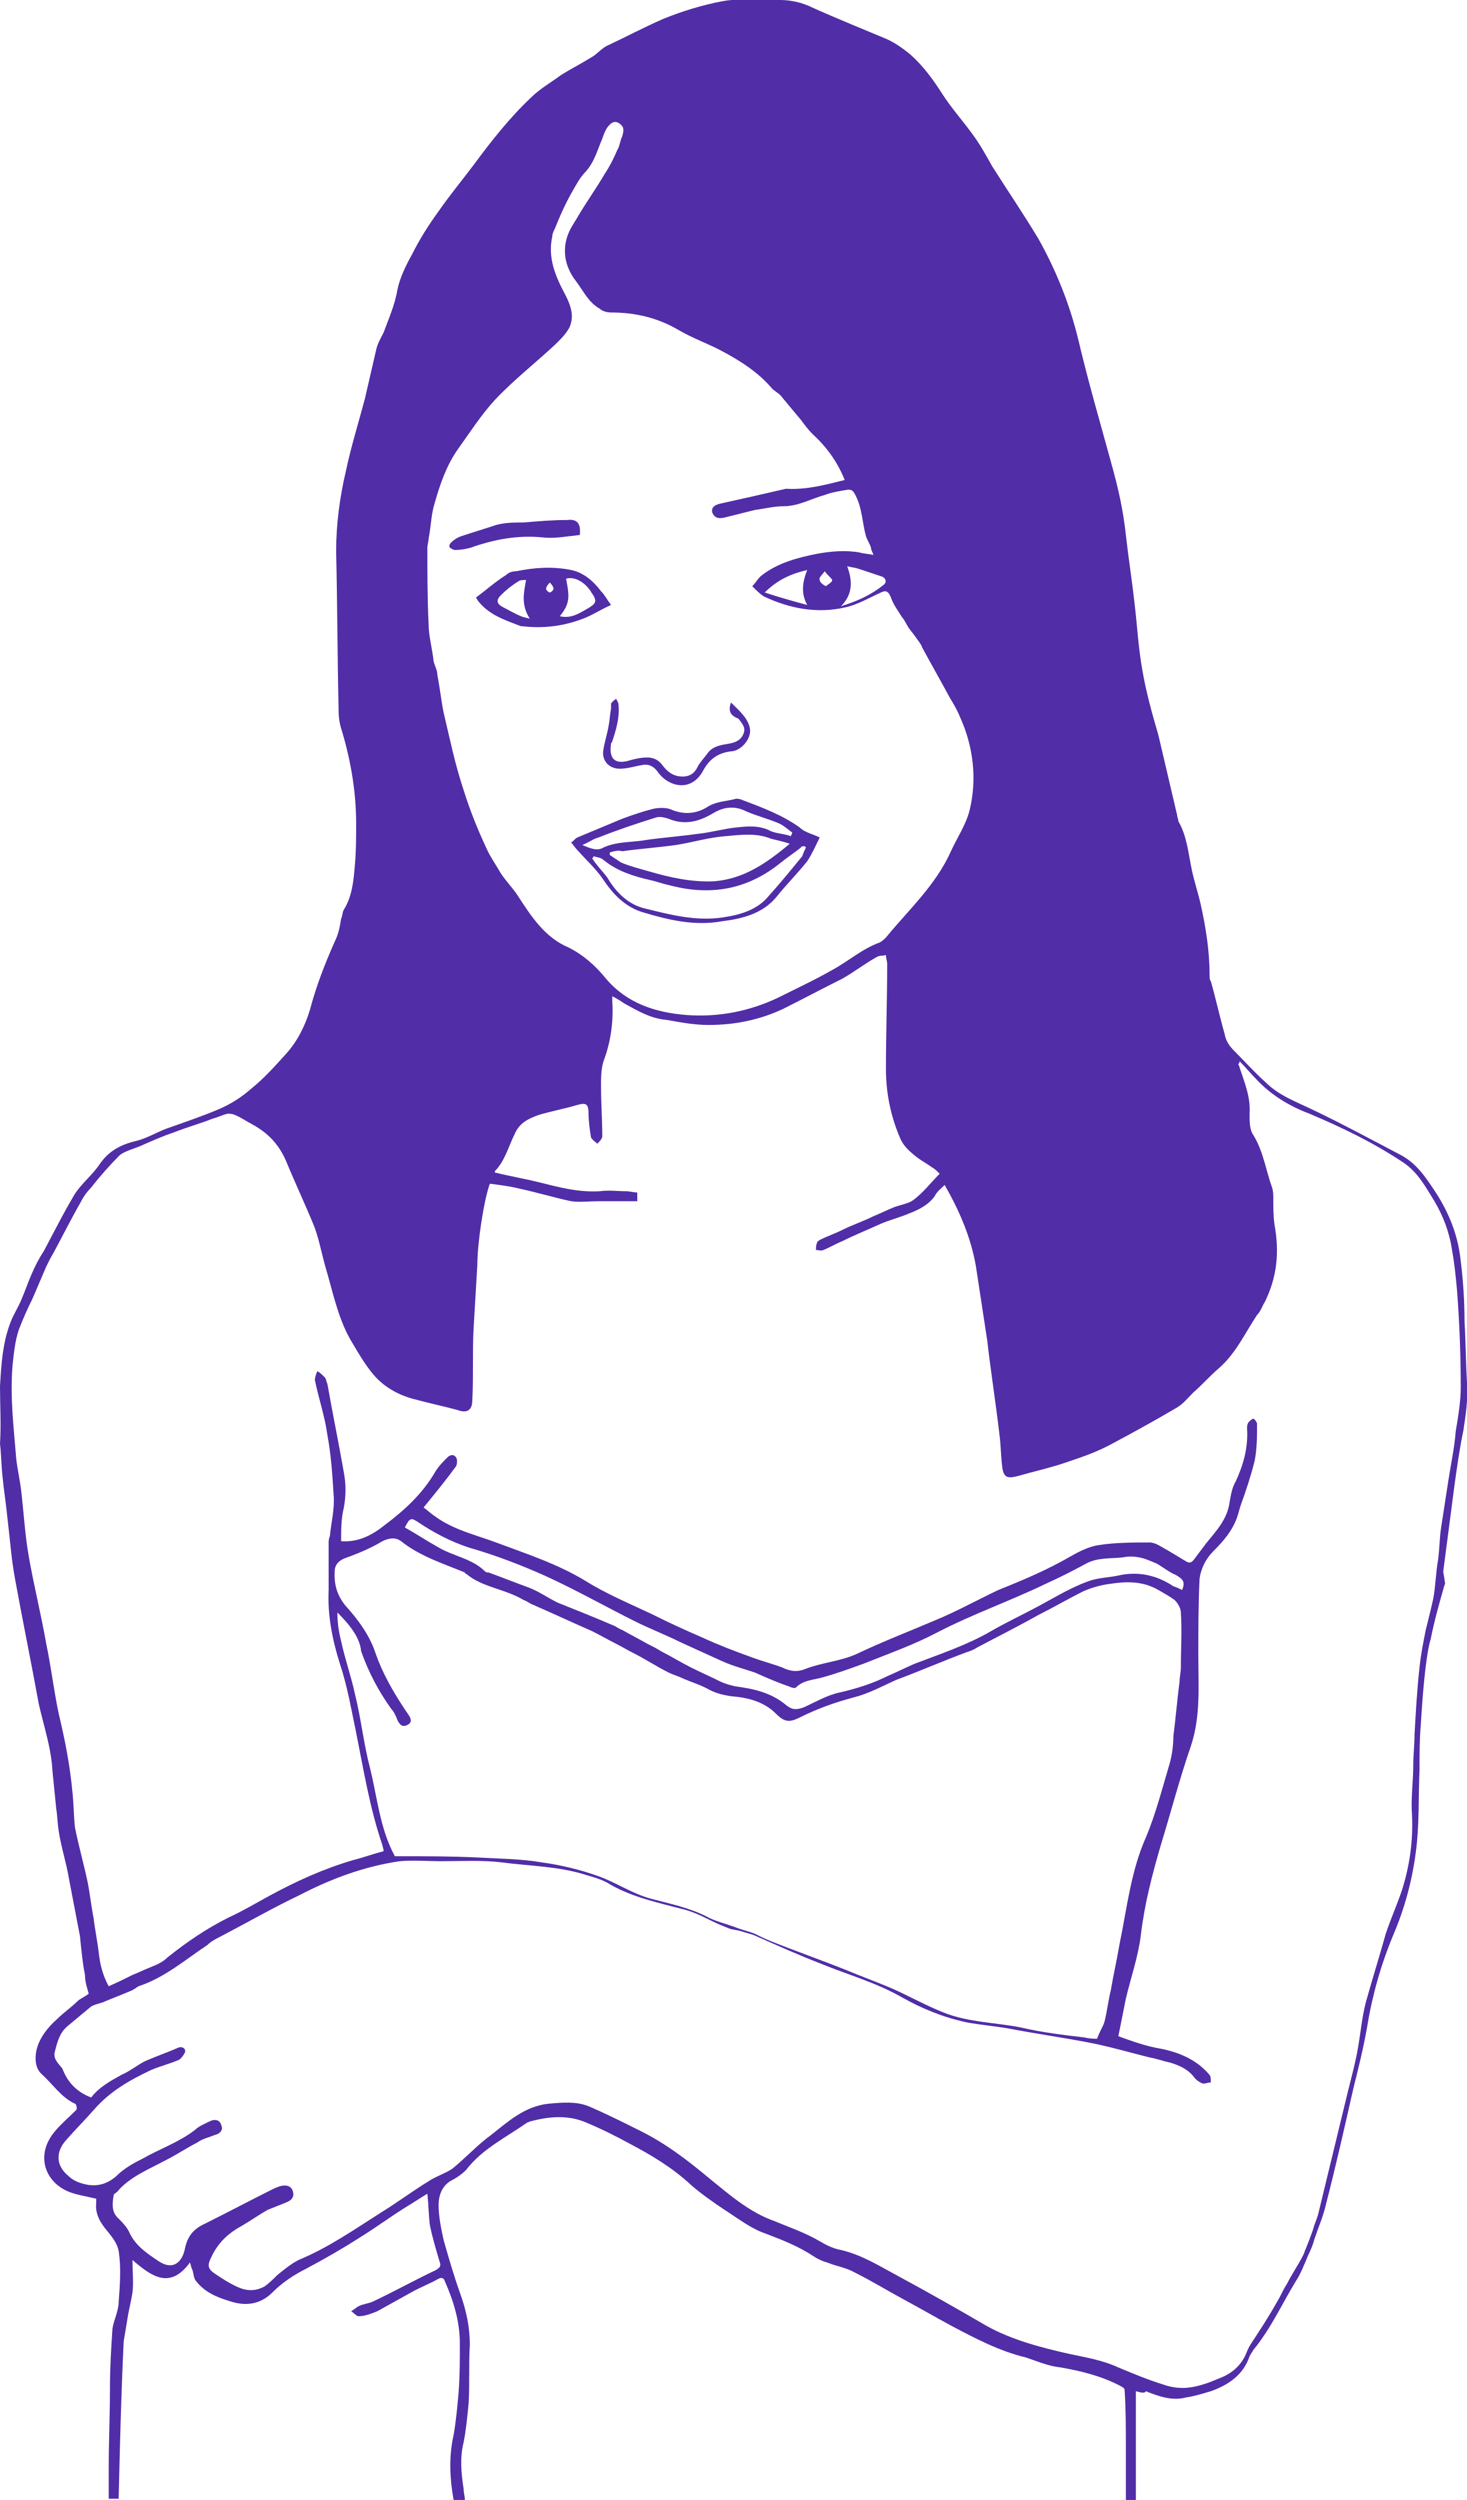 <?xml version="1.0" encoding="utf-8"?>
<!-- Generator: Adobe Illustrator 19.2.1, SVG Export Plug-In . SVG Version: 6.00 Build 0)  -->
<svg version="1.1" id="Layer_1" xmlns="http://www.w3.org/2000/svg" xmlns:xlink="http://www.w3.org/1999/xlink" x="0px" y="0px"
	 viewBox="0 0 117.4 200" style="enable-background:new 0 0 117.4 200;" xml:space="preserve">
<style type="text/css">
	.st0{fill:#512DA8;}
</style>
<g id="skin-main">
	<path class="st0" d="M90.9,191.3c0,3,0,5.8,0,8.7c-0.3,0-0.6,0-0.8,0c0-1.4,0-2.8,0-4.2c0-1.5,0-3-0.1-4.6c0-0.1-0.1-0.2-0.3-0.3
		c-1.5-0.8-3.1-1.2-4.8-1.5c-1-0.1-1.9-0.5-2.8-0.8c-2.1-0.5-4-1.5-5.9-2.5c-1.3-0.7-2.5-1.4-3.8-2.1c-1.3-0.7-2.6-1.5-4-2.2
		c-0.7-0.4-1.5-0.5-2.2-0.8c-0.4-0.1-0.8-0.3-1.1-0.5c-1.2-0.8-2.5-1.3-3.8-1.8c-1.2-0.4-2.2-1.2-3.3-1.9c-0.9-0.6-1.9-1.3-2.7-2
		c-1.5-1.4-3.2-2.4-4.9-3.3c-1.1-0.6-2.3-1.2-3.5-1.7c-1.4-0.6-2.9-0.5-4.4-0.1c-0.1,0-0.2,0.1-0.3,0.1c-1.7,1.2-3.6,2.1-4.9,3.8
		c-0.3,0.3-0.7,0.6-1.1,0.8c-0.8,0.4-1.1,1.2-1.1,2c0,0.9,0.2,1.9,0.4,2.8c0.4,1.4,0.8,2.8,1.3,4.2c0.5,1.4,0.8,2.7,0.8,4.2
		c-0.1,1.6,0,3.1-0.1,4.7c-0.1,1-0.2,2.1-0.4,3.1c-0.3,1.2-0.2,2.4,0,3.7c0,0.3,0.1,0.6,0.1,0.9c-0.3,0-0.6,0-0.9,0
		c-0.3-1.7-0.4-3.4,0-5.2c0.2-1.1,0.3-2.3,0.4-3.4c0.1-1.3,0.1-2.6,0.1-3.9c0-1.8-0.5-3.4-1.2-5c-0.1-0.3-0.3-0.3-0.5-0.2
		c-0.7,0.4-1.5,0.7-2.2,1.1c-0.9,0.5-1.8,1-2.7,1.5c-0.5,0.2-1,0.4-1.5,0.4c-0.2,0-0.4-0.3-0.6-0.4c0.2-0.1,0.4-0.3,0.6-0.4
		c0.4-0.2,0.8-0.2,1.2-0.4c1.7-0.8,3.3-1.7,5-2.5c0.3-0.2,0.4-0.3,0.3-0.6c-0.3-1-0.6-2-0.8-3c-0.1-0.8-0.1-1.6-0.2-2.5
		c-0.5,0.3-1.1,0.7-1.6,1c-1.3,0.8-2.5,1.7-3.8,2.5c-1.4,0.9-2.8,1.7-4.3,2.5c-1,0.5-1.9,1.1-2.7,1.9c-1,1-2.2,1.1-3.4,0.7
		c-1-0.3-2-0.7-2.7-1.6c-0.2-0.2-0.2-0.6-0.3-0.9c-0.1-0.2-0.1-0.3-0.2-0.6c-1.6,2.2-3.1,1.1-4.6-0.2c0,0.9,0.1,1.8,0,2.6
		c-0.1,0.7-0.3,1.4-0.4,2.1c-0.1,0.6-0.2,1.2-0.3,1.8c-0.2,4.1-0.3,8.2-0.4,12.4c0,0.1,0,0.1,0,0.2c-0.3,0-0.5,0-0.8,0
		c0-0.9,0-1.7,0-2.5c0-2.1,0.1-4.2,0.1-6.4c0-1.6,0.1-3.2,0.2-4.7c0.1-0.7,0.5-1.4,0.5-2.2c0.1-1.3,0.2-2.7,0-4
		c-0.1-0.6-0.5-1.1-0.9-1.6c-0.6-0.7-1-1.4-0.9-2.3c0-0.1,0-0.1,0-0.2c0-0.1,0-0.1,0-0.1c-0.8-0.2-1.6-0.3-2.3-0.6
		c-1.8-0.8-2.6-2.9-1-4.8c0.5-0.6,1.1-1.1,1.7-1.7c0.1-0.1,0-0.5-0.1-0.5c-1.1-0.5-1.8-1.6-2.7-2.4c-0.5-0.5-0.5-1.2-0.4-1.8
		c0.2-1,0.9-1.9,1.7-2.6c0.5-0.5,1.1-0.9,1.6-1.4c0.2-0.2,0.5-0.3,0.9-0.6c-0.1-0.4-0.3-0.9-0.3-1.5c-0.2-1-0.3-2.1-0.4-3.1
		c-0.3-1.6-0.6-3.1-0.9-4.7c-0.2-1.2-0.6-2.4-0.8-3.7c-0.1-0.6-0.1-1.2-0.2-1.8c-0.1-1-0.2-2-0.3-3c-0.1-1.9-0.7-3.6-1.1-5.4
		c-0.6-3.3-1.3-6.7-1.9-10c-0.3-1.6-0.4-3.2-0.6-4.8c-0.1-1.1-0.3-2.3-0.4-3.4c-0.1-0.9-0.1-1.8-0.2-2.6C0.1,114,0,112.4,0,110.9
		c0.1-1.7,0.2-3.4,0.8-5c0.2-0.6,0.6-1.2,0.9-1.9c0.3-0.7,0.5-1.3,0.8-2c0.3-0.7,0.6-1.3,1-1.9C4.3,98.6,5.1,97,6,95.5
		c0.6-0.9,1.4-1.5,2-2.4c0.7-1,1.6-1.5,2.8-1.8c0.9-0.2,1.7-0.7,2.5-1c1.4-0.5,2.9-1,4.3-1.6c0.9-0.4,1.7-0.9,2.5-1.6
		c1-0.8,1.9-1.8,2.8-2.8c0.9-1,1.5-2.2,1.9-3.5c0.5-1.9,1.2-3.7,2-5.5c0.3-0.6,0.4-1.2,0.5-1.8c0.1-0.2,0.1-0.5,0.2-0.7
		c0.7-1.1,0.8-2.4,0.9-3.6c0.1-1.1,0.1-2.2,0.1-3.3c0-2.5-0.4-4.9-1.1-7.3c-0.2-0.6-0.3-1.1-0.3-1.7c-0.1-4.3-0.1-8.6-0.2-12.8
		c0-2.2,0.3-4.4,0.8-6.5c0.4-1.9,1-3.8,1.5-5.7c0.3-1.3,0.6-2.6,0.9-3.9c0.1-0.5,0.4-1,0.6-1.4c0.4-1.1,0.9-2.2,1.1-3.4
		c0.2-1,0.7-2,1.2-2.9c0.6-1.2,1.3-2.3,2.1-3.4c0.9-1.3,1.9-2.5,2.8-3.7c1.4-1.9,2.9-3.8,4.6-5.4c0.7-0.7,1.6-1.2,2.4-1.8
		c0.8-0.5,1.6-0.9,2.4-1.4C47.7,4.4,48,4,48.5,3.7C50,3,51.5,2.2,53.1,1.5c1.5-0.6,3.1-1.1,4.7-1.4c1-0.2,2-0.1,3-0.1
		c0.5,0,1.1,0,1.6,0c0.9,0,1.8,0.2,2.6,0.6c2,0.9,4,1.7,5.9,2.5c0.7,0.3,1.4,0.8,2,1.3c1,0.9,1.8,2,2.5,3.1c0.7,1.1,1.6,2.1,2.4,3.2
		c0.6,0.8,1.1,1.7,1.6,2.6c1.2,1.9,2.5,3.8,3.7,5.8c1.4,2.5,2.5,5.2,3.2,8.1c0.8,3.4,1.8,6.8,2.7,10.1c0.5,1.8,0.9,3.6,1.1,5.5
		c0.2,1.8,0.5,3.7,0.7,5.5c0.2,1.7,0.3,3.5,0.6,5.2c0.3,1.8,0.8,3.6,1.3,5.3c0.5,2.1,1,4.3,1.5,6.4c0,0.2,0.1,0.3,0.1,0.5
		c0.7,1.2,0.8,2.6,1.1,4c0.2,0.9,0.5,1.8,0.7,2.7c0.4,1.8,0.7,3.7,0.7,5.6c0,0.2,0,0.4,0.1,0.5c0.4,1.4,0.7,2.8,1.1,4.2
		c0.1,0.6,0.4,1,0.8,1.4c0.8,0.8,1.6,1.7,2.5,2.5c1.1,1.1,2.6,1.6,4,2.3c2.3,1.1,4.5,2.3,6.8,3.5c1.3,0.7,2,1.8,2.8,3
		c1.1,1.7,1.8,3.5,2,5.5c0.2,1.6,0.3,3.2,0.3,4.8c0.1,1.6,0.1,3.3,0.2,4.9c0.1,1.3-0.1,2.6-0.3,3.9c-0.3,1.4-0.5,2.9-0.7,4.3
		c-0.3,2.3-0.6,4.6-0.9,6.9c0,0.2,0.1,0.5,0.1,0.7c0,0.1,0.1,0.3,0,0.4c-0.4,1.4-0.8,2.8-1.1,4.3c-0.2,0.7-0.3,1.4-0.4,2.2
		c-0.2,1.6-0.3,3.1-0.4,4.7c-0.1,1.2-0.1,2.4-0.1,3.6c-0.1,2.2,0,4.4-0.3,6.6c-0.3,2.3-0.9,4.5-1.8,6.6c-1,2.4-1.7,4.9-2.1,7.4
		c-0.3,1.7-0.7,3.3-1.1,4.9c-0.7,3.1-1.4,6.2-2.2,9.3c-0.2,0.9-0.6,1.8-0.9,2.7c-0.1,0.4-0.3,0.9-0.5,1.3c-0.3,0.7-0.6,1.5-1,2.1
		c-1.1,1.8-2,3.8-3.4,5.5c-0.1,0.2-0.2,0.3-0.3,0.5c-0.5,1.5-1.7,2.3-3.1,2.8c-0.7,0.2-1.3,0.4-2,0.5c-1.1,0.3-2.2-0.1-3.2-0.5
		C91.6,191.5,91.3,191.4,90.9,191.3z M7.3,167.8c0.6-0.8,1.5-1.3,2.4-1.8c0.7-0.3,1.3-0.8,1.9-1.1c0.9-0.4,1.8-0.7,2.7-1.1
		c0.3-0.1,0.6,0.1,0.5,0.4c-0.1,0.2-0.3,0.5-0.5,0.6c-0.7,0.3-1.5,0.5-2.2,0.8c-1.7,0.8-3.3,1.7-4.6,3.2c-0.7,0.8-1.5,1.6-2.2,2.4
		c-0.9,1-0.8,2.1,0.2,2.9c0.4,0.4,1,0.6,1.6,0.7c0.8,0.1,1.5-0.1,2.2-0.7c0.6-0.6,1.3-1,2.1-1.4c1.4-0.8,2.9-1.3,4.2-2.3
		c0.3-0.3,0.8-0.5,1.2-0.7c0.4-0.2,0.8-0.1,0.9,0.3c0.2,0.4-0.1,0.7-0.5,0.8c-0.5,0.2-1,0.3-1.4,0.6c-0.8,0.4-1.7,1-2.5,1.4
		c-1.3,0.7-2.8,1.3-3.8,2.4c-0.1,0.2-0.4,0.3-0.4,0.4c-0.1,0.6-0.2,1.3,0.3,1.8c0.4,0.4,0.8,0.8,1,1.3c0.5,1,1.4,1.6,2.3,2.2
		c1.2,0.8,1.9,0,2.1-1c0.2-1,0.7-1.6,1.6-2c1.8-0.9,3.5-1.8,5.3-2.7c0.2-0.1,0.4-0.2,0.7-0.3c0.4-0.1,0.8-0.1,1,0.3
		c0.2,0.5,0,0.8-0.5,1c-0.5,0.2-1,0.4-1.5,0.6c-0.7,0.4-1.4,0.9-2.1,1.3c-1.1,0.6-1.9,1.4-2.4,2.5c-0.3,0.6-0.3,0.9,0.3,1.3
		c0.6,0.4,1.2,0.8,1.9,1.1c0.7,0.3,1.4,0.3,2.1-0.1c0.4-0.3,0.7-0.6,1-0.9c0.5-0.4,1.1-0.9,1.7-1.2c2.4-1,4.4-2.4,6.6-3.8
		c1.3-0.8,2.5-1.7,3.8-2.5c0.6-0.4,1.3-0.6,1.9-1c1.1-0.9,2-1.9,3.1-2.7c1.4-1.1,2.7-2.3,4.6-2.5c1.1-0.1,2.2-0.2,3.2,0.2
		c1.4,0.6,2.8,1.3,4.2,2c2,1,3.7,2.3,5.5,3.8c1.6,1.3,3.2,2.7,5.2,3.4c1.2,0.5,2.4,0.9,3.6,1.6c0.5,0.3,1.1,0.6,1.7,0.7
		c1.7,0.4,3.1,1.3,4.6,2.1c2.4,1.3,4.7,2.6,7.1,4c2,1.1,4.3,1.7,6.5,2.2c1.4,0.3,2.7,0.5,4,1.1c1.2,0.5,2.4,1,3.7,1.4
		c0.6,0.2,1.3,0.3,2,0.2c0.8-0.1,1.6-0.4,2.3-0.7c1.1-0.4,1.9-1.1,2.3-2.2c0.2-0.5,0.6-1,0.9-1.5c0.6-0.9,1.2-1.9,1.7-2.8
		c0.2-0.4,0.4-0.8,0.6-1.1c0.4-0.8,0.9-1.5,1.3-2.3c0.1-0.2,0.1-0.3,0.2-0.5c0.2-0.5,0.4-1,0.6-1.6c0.1-0.4,0.3-0.8,0.4-1.2
		c0.8-3.3,1.6-6.6,2.4-9.9c0.3-1.2,0.6-2.3,0.8-3.5c0.2-1.2,0.3-2.3,0.6-3.5c0.5-1.8,1.1-3.7,1.6-5.5c0.4-1.2,0.9-2.3,1.3-3.5
		c0.6-1.9,0.9-3.9,0.8-6c-0.1-1.3,0.1-2.7,0.1-4c0-0.8,0.1-1.6,0.1-2.4c0.1-1.8,0.2-3.6,0.4-5.4c0.1-1,0.3-2,0.5-3
		c0.2-0.8,0.4-1.6,0.6-2.5c0.2-1.1,0.2-2.1,0.4-3.2c0.1-0.8,0.1-1.5,0.2-2.3c0.2-1.3,0.4-2.6,0.6-3.9c0.2-1.3,0.5-2.7,0.6-4
		c0.2-1.2,0.4-2.4,0.4-3.5c0-2.6-0.1-5.2-0.3-7.8c-0.1-1.1-0.2-2.1-0.4-3.2c-0.2-1.4-0.7-2.7-1.4-3.9c-0.7-1.1-1.3-2.3-2.5-3.1
		c-2.4-1.6-4.9-2.8-7.5-3.9c-1.6-0.6-3.1-1.5-4.3-2.8c-0.4-0.4-0.8-0.9-1.3-1.4c0,0.2-0.1,0.2-0.1,0.2c0,0.1,0.1,0.2,0.1,0.3
		c0.4,1.2,0.9,2.4,0.8,3.7c0,0.6,0,1.3,0.3,1.7c0.8,1.3,1,2.8,1.5,4.2c0.1,0.3,0.1,0.6,0.1,0.9c0,0.7,0,1.4,0.1,2.1
		c0.4,2.2,0.2,4.2-0.8,6.2c-0.2,0.3-0.3,0.7-0.6,1c-1,1.5-1.7,3.1-3.1,4.3c-0.7,0.6-1.3,1.3-2,1.9c-0.4,0.4-0.8,0.9-1.3,1.2
		c-1.7,1-3.5,2-5.2,2.9c-1.1,0.6-2.2,1-3.4,1.4c-1.4,0.5-2.8,0.8-4.2,1.2c-0.8,0.2-1.1,0.1-1.2-0.8c-0.1-0.8-0.1-1.6-0.2-2.4
		c-0.3-2.6-0.7-5.1-1-7.7c-0.3-2-0.6-3.9-0.9-5.9c-0.4-2.3-1.3-4.4-2.5-6.5c-0.3,0.3-0.6,0.5-0.8,0.9c-0.5,0.7-1.3,1.1-2.1,1.4
		c-0.7,0.3-1.5,0.5-2.2,0.8c-1.1,0.5-2.1,0.9-3.1,1.4c-0.5,0.2-1,0.5-1.5,0.7c-0.2,0.1-0.4,0-0.6,0c0-0.2,0-0.4,0.1-0.6
		c0-0.1,0.1-0.1,0.2-0.2c0.6-0.3,1.2-0.5,1.8-0.8c0.8-0.4,1.7-0.7,2.5-1.1c0.5-0.2,1.1-0.5,1.6-0.7c0.5-0.2,1.2-0.3,1.6-0.6
		c0.8-0.6,1.4-1.4,2.1-2.1c-0.2-0.2-0.4-0.4-0.6-0.5c-0.4-0.3-0.8-0.5-1.2-0.8c-0.5-0.4-1-0.8-1.3-1.4c-0.8-1.8-1.2-3.7-1.2-5.7
		c0-2.8,0.1-5.6,0.1-8.4c0-0.2-0.1-0.4-0.1-0.7c-0.3,0.1-0.5,0-0.8,0.2c-0.9,0.5-1.8,1.2-2.7,1.7c-1.6,0.8-3.1,1.6-4.7,2.4
		c-1.9,0.9-3.9,1.3-6,1.3c-1.1,0-2.2-0.2-3.3-0.4c-1.3-0.1-2.3-0.7-3.4-1.3c-0.3-0.2-0.6-0.4-1-0.6c0,0.2,0,0.3,0,0.4
		c0.1,1.6-0.1,3.2-0.7,4.8c-0.2,0.6-0.2,1.4-0.2,2c0,1.3,0.1,2.7,0.1,4c0,0.2-0.2,0.4-0.4,0.6c-0.2-0.2-0.4-0.3-0.5-0.5
		c-0.1-0.6-0.2-1.3-0.2-1.9c0-0.8-0.2-0.9-0.9-0.7c-1,0.3-2.1,0.5-3.1,0.8c-0.8,0.3-1.5,0.6-1.9,1.5c-0.5,1-0.8,2.2-1.6,3
		c0,0,0,0.1,0,0.1c1.2,0.3,2.4,0.5,3.6,0.8c1.6,0.4,3.1,0.8,4.8,0.7c0.7-0.1,1.4,0,2.1,0c0.3,0,0.6,0.1,0.9,0.1c0,0.3,0,0.6,0,0.7
		c-1.1,0-2.1,0-3.1,0c-0.7,0-1.5,0.1-2.2,0c-1.4-0.3-2.7-0.7-4.1-1c-0.8-0.2-1.6-0.3-2.4-0.4c-0.5,1.4-1,4.8-1,6.5
		c-0.1,1.7-0.2,3.4-0.3,5.1c-0.1,1.9,0,3.8-0.1,5.7c0,0.8-0.4,1.1-1.2,0.8c-1.1-0.3-2.1-0.5-3.2-0.8c-1.3-0.3-2.5-0.9-3.4-1.9
		c-0.8-0.9-1.4-2-2-3c-1-1.8-1.4-3.9-2-5.9c-0.3-1.1-0.5-2.2-0.9-3.2c-0.7-1.7-1.5-3.4-2.2-5.1c-0.6-1.4-1.5-2.3-2.8-3
		c-0.4-0.2-0.8-0.5-1.3-0.7c-0.2-0.1-0.4-0.1-0.6-0.1c-0.4,0.1-0.8,0.3-1.2,0.4c-1,0.4-2.1,0.7-3.1,1.1c-0.9,0.3-1.8,0.7-2.7,1.1
		c-0.5,0.2-1.2,0.4-1.6,0.7c-0.8,0.8-1.6,1.7-2.3,2.6c-0.3,0.3-0.6,0.7-0.8,1.1c-0.8,1.4-1.5,2.8-2.2,4.1c-0.3,0.5-0.6,1.1-0.8,1.6
		c-0.3,0.7-0.6,1.4-0.9,2.1c-0.4,0.8-0.8,1.7-1.1,2.5c-0.3,0.9-0.4,1.9-0.5,2.9c-0.2,2.5,0.1,4.9,0.3,7.4c0.1,0.9,0.3,1.7,0.4,2.6
		c0.2,1.7,0.3,3.5,0.6,5.2c0.4,2.3,1,4.7,1.4,7c0.4,1.9,0.6,3.7,1,5.6c0.5,2.1,0.9,4.1,1.1,6.3c0.1,0.9,0.1,1.9,0.2,2.8
		c0.3,1.5,0.7,2.9,1,4.3c0.2,1,0.3,2,0.5,3c0.1,0.9,0.3,1.8,0.4,2.7c0.1,0.9,0.3,1.8,0.8,2.7c0.7-0.3,1.3-0.6,1.9-0.9
		c0.5-0.2,0.9-0.4,1.4-0.6c0.5-0.2,1-0.4,1.4-0.8c1.5-1.2,3.1-2.3,4.9-3.2c1.1-0.5,2.1-1.1,3.2-1.7c2.2-1.2,4.4-2.2,6.8-2.9
		c0.8-0.2,1.6-0.5,2.4-0.7c0-0.2-0.1-0.4-0.1-0.5c-1-2.9-1.5-6-2.1-9c-0.4-1.9-0.7-3.7-1.3-5.5c-0.6-1.9-1-3.9-0.9-5.9
		c0-1.2,0-2.5,0-3.7c0-0.2,0-0.4,0.1-0.6c0.1-1.1,0.4-2.2,0.3-3.3c-0.1-1.6-0.2-3.2-0.5-4.8c-0.2-1.5-0.7-2.9-1-4.4
		c0-0.2,0.1-0.5,0.2-0.7c0.2,0.1,0.4,0.3,0.6,0.5c0.1,0.1,0.1,0.3,0.2,0.5c0.4,2.3,0.9,4.7,1.3,7c0.2,1,0.2,2,0,3
		c-0.2,0.8-0.2,1.7-0.2,2.6c1.4,0.1,2.5-0.5,3.5-1.3c1.6-1.2,3-2.5,4-4.2c0.3-0.5,0.6-0.8,1-1.2c0.2-0.2,0.5-0.3,0.7,0
		c0.1,0.1,0.1,0.5,0,0.7c-0.8,1.1-1.7,2.2-2.6,3.3c0.4,0.3,0.6,0.5,0.9,0.7c1.5,1.1,3.3,1.5,4.9,2.1c2.4,0.9,4.9,1.7,7.2,3.1
		c1.6,1,3.5,1.8,5.2,2.6c1.4,0.7,2.7,1.3,4.1,1.9c1.3,0.6,2.6,1.1,4,1.6c0.8,0.3,1.6,0.5,2.4,0.8c0.6,0.3,1.2,0.4,1.9,0.1
		c1.3-0.5,2.8-0.6,4.1-1.2c2.1-1,4.2-1.8,6.3-2.7c1.7-0.7,3.3-1.6,5-2.4c2-0.8,3.9-1.6,5.8-2.7c0.7-0.4,1.5-0.8,2.3-0.9
		c1.3-0.2,2.7-0.2,4-0.2c0.5,0,1,0.4,1.4,0.6c0.5,0.3,1,0.6,1.5,0.9c0.3,0.2,0.5,0.1,0.7-0.2c0.3-0.4,0.6-0.8,0.9-1.2
		c0.8-1,1.7-1.9,1.9-3.3c0.1-0.6,0.2-1.2,0.5-1.7c0.6-1.3,1-2.7,0.9-4.2c0-0.2,0-0.3,0.1-0.5c0.1-0.1,0.3-0.3,0.4-0.3
		c0.1,0,0.3,0.3,0.3,0.4c0,1,0,2-0.2,3c-0.3,1.2-0.7,2.4-1.1,3.5c-0.1,0.3-0.2,0.7-0.3,1c-0.4,1.1-1.1,1.9-1.9,2.7
		c-0.6,0.6-1,1.4-1.1,2.2c-0.1,2-0.1,4.1-0.1,6.1c0,2.5,0.2,4.9-0.6,7.3c-0.9,2.6-1.6,5.3-2.4,7.9c-0.7,2.4-1.3,4.7-1.6,7.2
		c-0.2,1.7-0.8,3.4-1.2,5.1c-0.2,1-0.4,2-0.6,3c1.1,0.4,2.2,0.8,3.4,1c1.5,0.3,2.9,0.9,3.9,2.1c0.1,0.1,0.1,0.4,0.1,0.6
		c-0.2,0-0.5,0.1-0.6,0.1c-0.3-0.1-0.6-0.3-0.8-0.6c-0.5-0.6-1.2-0.9-1.9-1.1c-0.5-0.1-1-0.3-1.6-0.4c-1.6-0.4-3.3-0.9-4.9-1.2
		c-2.1-0.4-4.2-0.7-6.3-1.1c-1.1-0.2-2.3-0.3-3.4-0.5c-1.9-0.4-3.6-1.1-5.2-2c-2.1-1.2-4.3-1.8-6.5-2.7c-1.8-0.7-3.6-1.5-5.4-2.3
		c-0.3-0.1-0.7-0.2-1-0.3c-0.3-0.1-0.6-0.1-0.9-0.2c-0.5-0.2-1-0.4-1.4-0.6c-0.8-0.4-1.6-0.8-2.5-1c-1.9-0.5-3.8-0.9-5.6-1.9
		c-0.6-0.4-1.3-0.6-2-0.8c-2.2-0.7-4.4-0.7-6.7-1c-1.6-0.2-3.3-0.1-4.9-0.1c-1.1,0-2.2-0.1-3.3,0c-2.8,0.4-5.5,1.4-8,2.7
		c-2.1,1-4.2,2.2-6.3,3.3c-0.4,0.2-0.8,0.4-1.1,0.7c-1.8,1.2-3.4,2.6-5.5,3.3c-0.2,0.1-0.4,0.3-0.7,0.4c-0.7,0.3-1.5,0.6-2.2,0.9
		c-0.3,0.1-0.8,0.2-1,0.4c-0.6,0.5-1.2,1-1.8,1.5c-0.6,0.5-0.8,1.2-1,2c-0.2,0.6,0.3,1,0.6,1.4C5.4,166.6,6.2,167.4,7.3,167.8z
		 M67.6,38.4c-0.6-1.5-1.5-2.7-2.6-3.7c-0.3-0.3-0.6-0.7-0.9-1.1c-0.5-0.6-1-1.2-1.5-1.8c-0.2-0.3-0.6-0.5-0.8-0.7
		c-1.1-1.3-2.5-2.2-4-3c-1.1-0.6-2.3-1-3.5-1.7c-1.7-1-3.5-1.4-5.4-1.4c-0.3,0-0.7-0.1-0.9-0.3c-0.9-0.5-1.3-1.4-1.9-2.2
		c-1.1-1.4-1.2-3.1-0.2-4.6c0.1-0.2,0.2-0.3,0.3-0.5c0.7-1.2,1.5-2.3,2.2-3.5c0.4-0.6,0.7-1.2,1-1.9c0.2-0.3,0.2-0.7,0.4-1.1
		c0.1-0.4,0.2-0.7-0.2-1c-0.4-0.3-0.7-0.1-1,0.3c-0.2,0.3-0.3,0.6-0.4,0.9c-0.4,0.9-0.6,1.8-1.3,2.6c-0.5,0.5-0.8,1.1-1.2,1.8
		c-0.5,0.9-0.9,1.8-1.3,2.8c-0.1,0.2-0.2,0.4-0.2,0.6c-0.4,1.8,0.3,3.3,1.1,4.8c0.3,0.6,0.6,1.4,0.4,2.1c-0.1,0.6-0.7,1.2-1.2,1.7
		c-1.6,1.5-3.4,2.9-4.9,4.5c-1.1,1.2-2,2.6-3,4c-0.9,1.3-1.4,2.8-1.8,4.2c-0.3,0.9-0.3,1.9-0.5,2.9c0,0.2-0.1,0.5-0.1,0.7
		c0,2,0,4.1,0.1,6.1c0,1,0.3,2,0.4,3c0.1,0.4,0.3,0.7,0.3,1.1c0.2,1,0.3,2,0.5,3c0.5,2.1,0.9,4.1,1.6,6.2c0.5,1.6,1.1,3.1,1.8,4.6
		c0.3,0.7,0.8,1.4,1.2,2.1c0.4,0.6,0.9,1.1,1.3,1.7c1.1,1.7,2.2,3.4,4.1,4.2c1.2,0.6,2.2,1.5,3,2.5c1.7,2,4,2.7,6.4,2.9
		c2.6,0.2,5.1-0.3,7.4-1.4c1.4-0.7,2.9-1.4,4.3-2.2c1.3-0.7,2.4-1.7,3.8-2.2c0.2-0.1,0.4-0.3,0.5-0.4c1.8-2.2,4-4.2,5.2-6.9
		c0.5-1.1,1.2-2.1,1.5-3.3c0.6-2.5,0.3-5.1-0.8-7.5c-0.2-0.5-0.5-1-0.8-1.5c-0.7-1.3-1.5-2.7-2.2-4c-0.1-0.3-0.3-0.5-0.5-0.8
		c-0.2-0.3-0.4-0.5-0.6-0.8c-0.2-0.3-0.3-0.6-0.5-0.8c-0.3-0.5-0.7-1-0.9-1.6c-0.2-0.5-0.4-0.6-0.8-0.4c-0.9,0.4-1.9,1-2.9,1.2
		c-2.2,0.5-4.4,0.1-6.5-0.9c-0.3-0.2-0.6-0.5-0.9-0.8c0.3-0.3,0.5-0.7,0.8-0.9c1.3-1,2.9-1.4,4.4-1.7c1.1-0.2,2.3-0.3,3.4-0.1
		c0.3,0.1,0.7,0.1,1.1,0.2c-0.1-0.3-0.2-0.4-0.2-0.6c-0.1-0.3-0.3-0.6-0.4-0.9c-0.3-1.1-0.3-2.2-0.8-3.2c-0.2-0.4-0.3-0.6-0.8-0.5
		c-0.6,0.1-1.2,0.2-1.7,0.4c-1.1,0.3-2.1,0.9-3.3,0.9c-0.8,0-1.5,0.2-2.3,0.3c-0.8,0.2-1.6,0.4-2.4,0.6c-0.4,0.1-0.8,0.1-1-0.4
		c-0.1-0.4,0.2-0.6,0.6-0.7c1.8-0.4,3.6-0.8,5.3-1.2C64.5,39.2,66,38.8,67.6,38.4z M31.6,148.5c0.2,0,0.4,0,0.5,0c2,0,4.1,0,6.1,0.1
		c1.7,0.1,3.5,0.1,5.2,0.4c1.5,0.2,3.1,0.6,4.5,1.1c1.4,0.5,2.7,1.4,4.2,1.8c1.5,0.4,3,0.7,4.4,1.4c0.7,0.4,1.6,0.6,2.4,0.9
		c0.5,0.2,1,0.3,1.5,0.5c0.4,0.2,0.8,0.4,1.3,0.6c2,0.8,4,1.5,6,2.3c1.2,0.5,2.3,0.9,3.5,1.4c1.4,0.6,2.8,1.4,4.3,2
		c2,0.8,4.2,0.8,6.2,1.2c1.7,0.4,3.4,0.6,5.1,0.8c0.4,0.1,0.8,0.1,1,0.1c0.2-0.6,0.5-1,0.6-1.4c0.2-0.8,0.3-1.7,0.5-2.5
		c0.2-1.2,0.5-2.5,0.7-3.7c0.6-2.9,0.9-5.8,2.1-8.5c0.8-1.9,1.3-3.9,1.9-5.9c0.2-0.7,0.3-1.5,0.3-2.2c0.2-1.5,0.3-2.9,0.5-4.4
		c0-0.4,0.1-0.7,0.1-1.1c0-1.5,0.1-2.9,0-4.4c0-0.3-0.2-0.7-0.5-1c-0.4-0.3-0.8-0.5-1.3-0.8c-1.2-0.7-2.5-0.7-3.8-0.5
		c-0.8,0.1-1.5,0.3-2.2,0.6c-1.2,0.6-2.4,1.3-3.6,1.9c-1.6,0.9-3.2,1.7-4.9,2.6c-0.3,0.2-0.6,0.3-0.9,0.4c-1.9,0.7-3.7,1.5-5.6,2.2
		c-1.1,0.5-2.2,1.1-3.4,1.4c-1.5,0.4-2.9,0.9-4.3,1.6c-0.8,0.4-1.2,0.4-1.9-0.3c-1-1-2.3-1.3-3.6-1.4c-0.6-0.1-1.1-0.2-1.7-0.5
		c-0.7-0.4-1.4-0.6-2.1-0.9c-0.4-0.2-0.8-0.3-1.2-0.5c-1-0.5-1.9-1.1-2.9-1.6c-0.4-0.2-0.9-0.5-1.3-0.7c-0.6-0.3-1.3-0.7-1.9-1
		c-1.6-0.7-3.1-1.4-4.7-2.1c-0.3-0.1-0.5-0.3-0.8-0.4c-1.5-0.9-3.3-1-4.6-2.1c0,0-0.1,0-0.1-0.1c-1.7-0.7-3.6-1.3-5.1-2.5
		c-0.4-0.3-0.9-0.3-1.5,0c-1,0.6-2,1-3.1,1.4c-0.4,0.2-0.6,0.4-0.7,0.8c-0.1,1.1,0.1,2,0.8,2.9c1,1.1,1.9,2.3,2.4,3.7
		c0.6,1.8,1.6,3.5,2.7,5.1c0.2,0.3,0.3,0.6-0.1,0.8c-0.4,0.2-0.6,0-0.8-0.4c-0.1-0.3-0.3-0.7-0.5-0.9c-1-1.4-1.8-2.9-2.4-4.6
		C28.8,131,28,130,27,129c0,0.8,0.1,1.5,0.3,2.3c0.3,1.4,0.8,2.8,1.1,4.2c0.5,2,0.7,4,1.2,5.9C30.2,143.8,30.4,146.3,31.6,148.5z
		 M94.6,127.2c0.3-0.7,0-0.9-0.5-1.2c-0.5-0.2-1-0.6-1.5-0.9c-0.5-0.2-0.9-0.4-1.4-0.5c-0.5-0.1-0.9-0.1-1.4,0c-1,0.1-2,0-2.9,0.5
		c-1.1,0.6-2.1,1.1-3.2,1.6c-2.9,1.4-5.8,2.4-8.7,3.9c-1.9,1-3.9,1.7-5.9,2.5c-1.1,0.4-2.2,0.8-3.3,1.1c-0.7,0.2-1.5,0.2-2.1,0.8
		c-0.1,0.1-0.4,0-0.6-0.1c-0.9-0.3-1.8-0.7-2.7-1.1c-0.9-0.3-1.7-0.5-2.6-0.9c-1.1-0.5-2.2-1-3.3-1.5c-1.2-0.6-2.5-1.1-3.7-1.7
		c-2.4-1.2-4.7-2.5-7.1-3.6c-2-0.9-4.1-1.7-6.2-2.3c-1.5-0.5-2.8-1.2-4-2c-0.6-0.4-0.7-0.4-1.1,0.4c0.9,0.5,1.8,1.1,2.7,1.6
		c1.2,0.7,2.7,0.9,3.7,1.9c0.1,0.1,0.2,0.1,0.3,0.1c1.1,0.4,2.1,0.8,3.2,1.2c0.8,0.3,1.5,0.8,2.3,1.2c1.5,0.6,3,1.2,4.4,1.8
		c0.3,0.1,0.5,0.3,0.8,0.4c0.7,0.4,1.3,0.7,2,1.1c0.4,0.2,0.8,0.4,1.1,0.6c0.8,0.4,1.6,0.9,2.4,1.3c0.8,0.4,1.5,0.7,2.3,1.1
		c0.4,0.2,0.8,0.3,1.2,0.4c1.5,0.2,2.9,0.5,4.1,1.5c0.5,0.4,0.8,0.4,1.4,0.2c0.9-0.4,1.9-1,2.9-1.2c1.3-0.3,2.6-0.7,3.8-1.3
		c0.7-0.3,1.5-0.7,2.2-1c2.1-0.8,4.2-1.5,6.1-2.6c1.2-0.7,2.5-1.3,3.8-2c1.3-0.7,2.6-1.5,4-2c0.8-0.3,1.8-0.3,2.6-0.5
		c1.6-0.3,3,0.1,4.2,0.9C94.2,127,94.4,127.1,94.6,127.2z M67.3,48.5c1.3-0.4,2.4-0.9,3.4-1.7c0.3-0.2,0.2-0.6-0.2-0.7
		c-0.6-0.2-1.2-0.4-1.8-0.6c-0.3-0.1-0.5-0.1-0.9-0.2C68.2,46.4,68.3,47.5,67.3,48.5z M61.2,47.4c1.2,0.4,2.3,0.7,3.4,1
		c-0.5-0.9-0.4-1.8,0-2.8C63.3,45.9,62.2,46.4,61.2,47.4z M66,45.7c-0.2,0.3-0.5,0.5-0.4,0.7c0,0.2,0.3,0.4,0.5,0.5
		c0.2-0.2,0.5-0.3,0.5-0.5C66.5,46.2,66.2,46,66,45.7z"/>
	<path class="st0" d="M65.6,67c-0.3,0.6-0.6,1.3-1,1.9c-0.8,1-1.7,1.9-2.5,2.9c-1.1,1.3-2.7,1.7-4.3,1.9c-2.2,0.4-4.3-0.1-6.3-0.7
		c-1.4-0.4-2.4-1.4-3.2-2.6c-0.6-0.9-1.4-1.6-2.1-2.4c-0.2-0.2-0.3-0.4-0.5-0.6c0.2-0.1,0.3-0.3,0.5-0.4c1.2-0.5,2.4-1,3.6-1.5
		c0.8-0.3,1.7-0.6,2.5-0.8c0.5-0.1,1.1-0.1,1.5,0.1c1,0.4,2,0.3,2.9-0.3c0.7-0.4,1.5-0.4,2.2-0.6c0.1,0,0.3,0,0.5,0.1
		c1.6,0.6,3.2,1.2,4.6,2.2C64.4,66.6,65,66.7,65.6,67z M48.8,68.2c0,0.1,0,0.1,0,0.2c0.3,0.2,0.6,0.4,0.9,0.6
		c0.7,0.3,1.5,0.5,2.2,0.7c1.7,0.5,3.5,0.9,5.3,0.8c2.3-0.2,4.1-1.4,6-3c-0.6-0.2-1.1-0.3-1.5-0.4c-1.2-0.5-2.5-0.3-3.7-0.2
		c-1.3,0.1-2.6,0.5-3.9,0.7c-1.4,0.2-2.9,0.3-4.3,0.5C49.5,68,49.1,68.1,48.8,68.2z M64.5,67.8c0,0-0.1-0.1-0.1-0.1
		c-0.1,0-0.3,0-0.3,0.1c-0.5,0.4-1.1,0.8-1.6,1.2c-2.7,2.2-5.7,2.7-9,1.8c-0.5-0.1-1-0.3-1.5-0.4c-1.3-0.3-2.6-0.7-3.7-1.6
		c-0.2-0.2-0.5-0.2-0.8-0.3c0,0.1-0.1,0.1-0.1,0.2c0.1,0.1,0.2,0.3,0.3,0.4c0.3,0.4,0.6,0.7,0.9,1.1c0.7,1.2,1.7,2.2,3.1,2.5
		c2,0.5,4,1,6.1,0.7c1.4-0.2,2.8-0.6,3.7-1.7c0.9-1,1.8-2.1,2.7-3.2C64.3,68.2,64.4,68,64.5,67.8z M63.3,66.9c0-0.1,0.1-0.2,0.1-0.3
		c-0.3-0.2-0.6-0.5-1-0.7c-0.9-0.4-1.8-0.6-2.7-1c-1-0.5-1.9-0.3-2.7,0.2c-1.2,0.7-2.3,0.9-3.5,0.4c-0.3-0.1-0.7-0.2-1-0.1
		c-1.6,0.5-3.1,1-4.6,1.6c-0.4,0.1-0.8,0.4-1.3,0.6c0.7,0.3,1.2,0.5,1.7,0.2c1.1-0.5,2.3-0.4,3.4-0.6c1.4-0.2,2.8-0.3,4.2-0.5
		c1-0.1,2-0.4,3-0.5c0.9-0.1,1.9-0.2,2.8,0.3C62.2,66.7,62.8,66.7,63.3,66.9z"/>
	<path class="st0" d="M38.1,47.8c0.8-0.6,1.6-1.3,2.4-1.8c0.2-0.2,0.5-0.3,0.8-0.3c1.5-0.3,2.9-0.4,4.4-0.1c1,0.2,1.8,0.9,2.4,1.7
		c0.3,0.3,0.5,0.7,0.8,1.1c-0.7,0.3-1.3,0.7-2,1c-1.7,0.7-3.4,0.9-5.1,0.7c0,0-0.1,0-0.1,0c-1.3-0.5-2.6-0.9-3.5-2.1
		C38.2,47.9,38.1,47.9,38.1,47.8z M44.8,49.3c0.9,0.2,1.5-0.2,2.2-0.6c0.7-0.4,0.8-0.6,0.4-1.2c-0.1-0.1-0.1-0.2-0.2-0.3
		c-0.5-0.7-1.3-1.1-1.9-0.9C45.6,47.8,45.6,48.3,44.8,49.3z M42.1,46.4c-0.2,0-0.5,0-0.6,0.1c-0.5,0.3-1,0.7-1.4,1.1
		c-0.4,0.4-0.4,0.7,0.2,1c0.4,0.2,0.9,0.5,1.4,0.7c0.2,0.1,0.4,0.1,0.7,0.2C41.7,48.4,41.9,47.5,42.1,46.4z M44,46.6
		c-0.2,0.2-0.3,0.4-0.3,0.5c0,0.1,0.2,0.3,0.3,0.3c0.1,0,0.3-0.2,0.3-0.3C44.3,47,44.2,46.8,44,46.6z"/>
	<path class="st0" d="M46.4,42.8c-1,0.1-2,0.3-2.9,0.2c-1.9-0.2-3.7,0.1-5.5,0.7c-0.5,0.2-1.1,0.3-1.6,0.3c-0.1,0-0.3-0.1-0.4-0.2
		c-0.1-0.1,0-0.3,0.1-0.4c0.2-0.2,0.5-0.4,0.8-0.5c0.9-0.3,1.9-0.6,2.8-0.9c0.7-0.2,1.5-0.2,2.2-0.2c1.2-0.1,2.3-0.2,3.5-0.2
		C46.2,41.5,46.5,41.9,46.4,42.8z"/>
	<path class="st0" d="M58.5,56.2c0.7,0.7,1.3,1.2,1.5,2c0.2,0.8-0.6,1.8-1.4,1.9c-1.1,0.1-1.8,0.6-2.3,1.5c-1,1.9-2.9,1.3-3.7,0.1
		c-0.3-0.4-0.7-0.6-1.2-0.5c-0.6,0.1-1.2,0.3-1.8,0.3c-0.9,0-1.5-0.7-1.3-1.6c0.1-0.6,0.3-1.2,0.4-1.8c0.1-0.5,0.1-0.9,0.2-1.4
		c0-0.1,0-0.3,0-0.4c0.1-0.2,0.3-0.3,0.4-0.4c0.1,0.2,0.2,0.3,0.2,0.5c0.1,1-0.2,2-0.5,2.9c0,0.1-0.1,0.1-0.1,0.2
		c-0.2,1.3,0.4,1.7,1.6,1.3c0.4-0.1,0.8-0.2,1.3-0.2c0.5,0,0.9,0.2,1.2,0.6c0.3,0.4,0.7,0.8,1.3,0.9c0.7,0.1,1.2-0.1,1.5-0.7
		c0.2-0.4,0.5-0.7,0.8-1.1c0.4-0.6,1.1-0.7,1.7-0.8c0.6-0.1,1-0.3,1.2-0.8c0.2-0.5-0.1-0.8-0.4-1.2C58.6,57.3,58.2,57,58.5,56.2z"/>
</g>
</svg>

